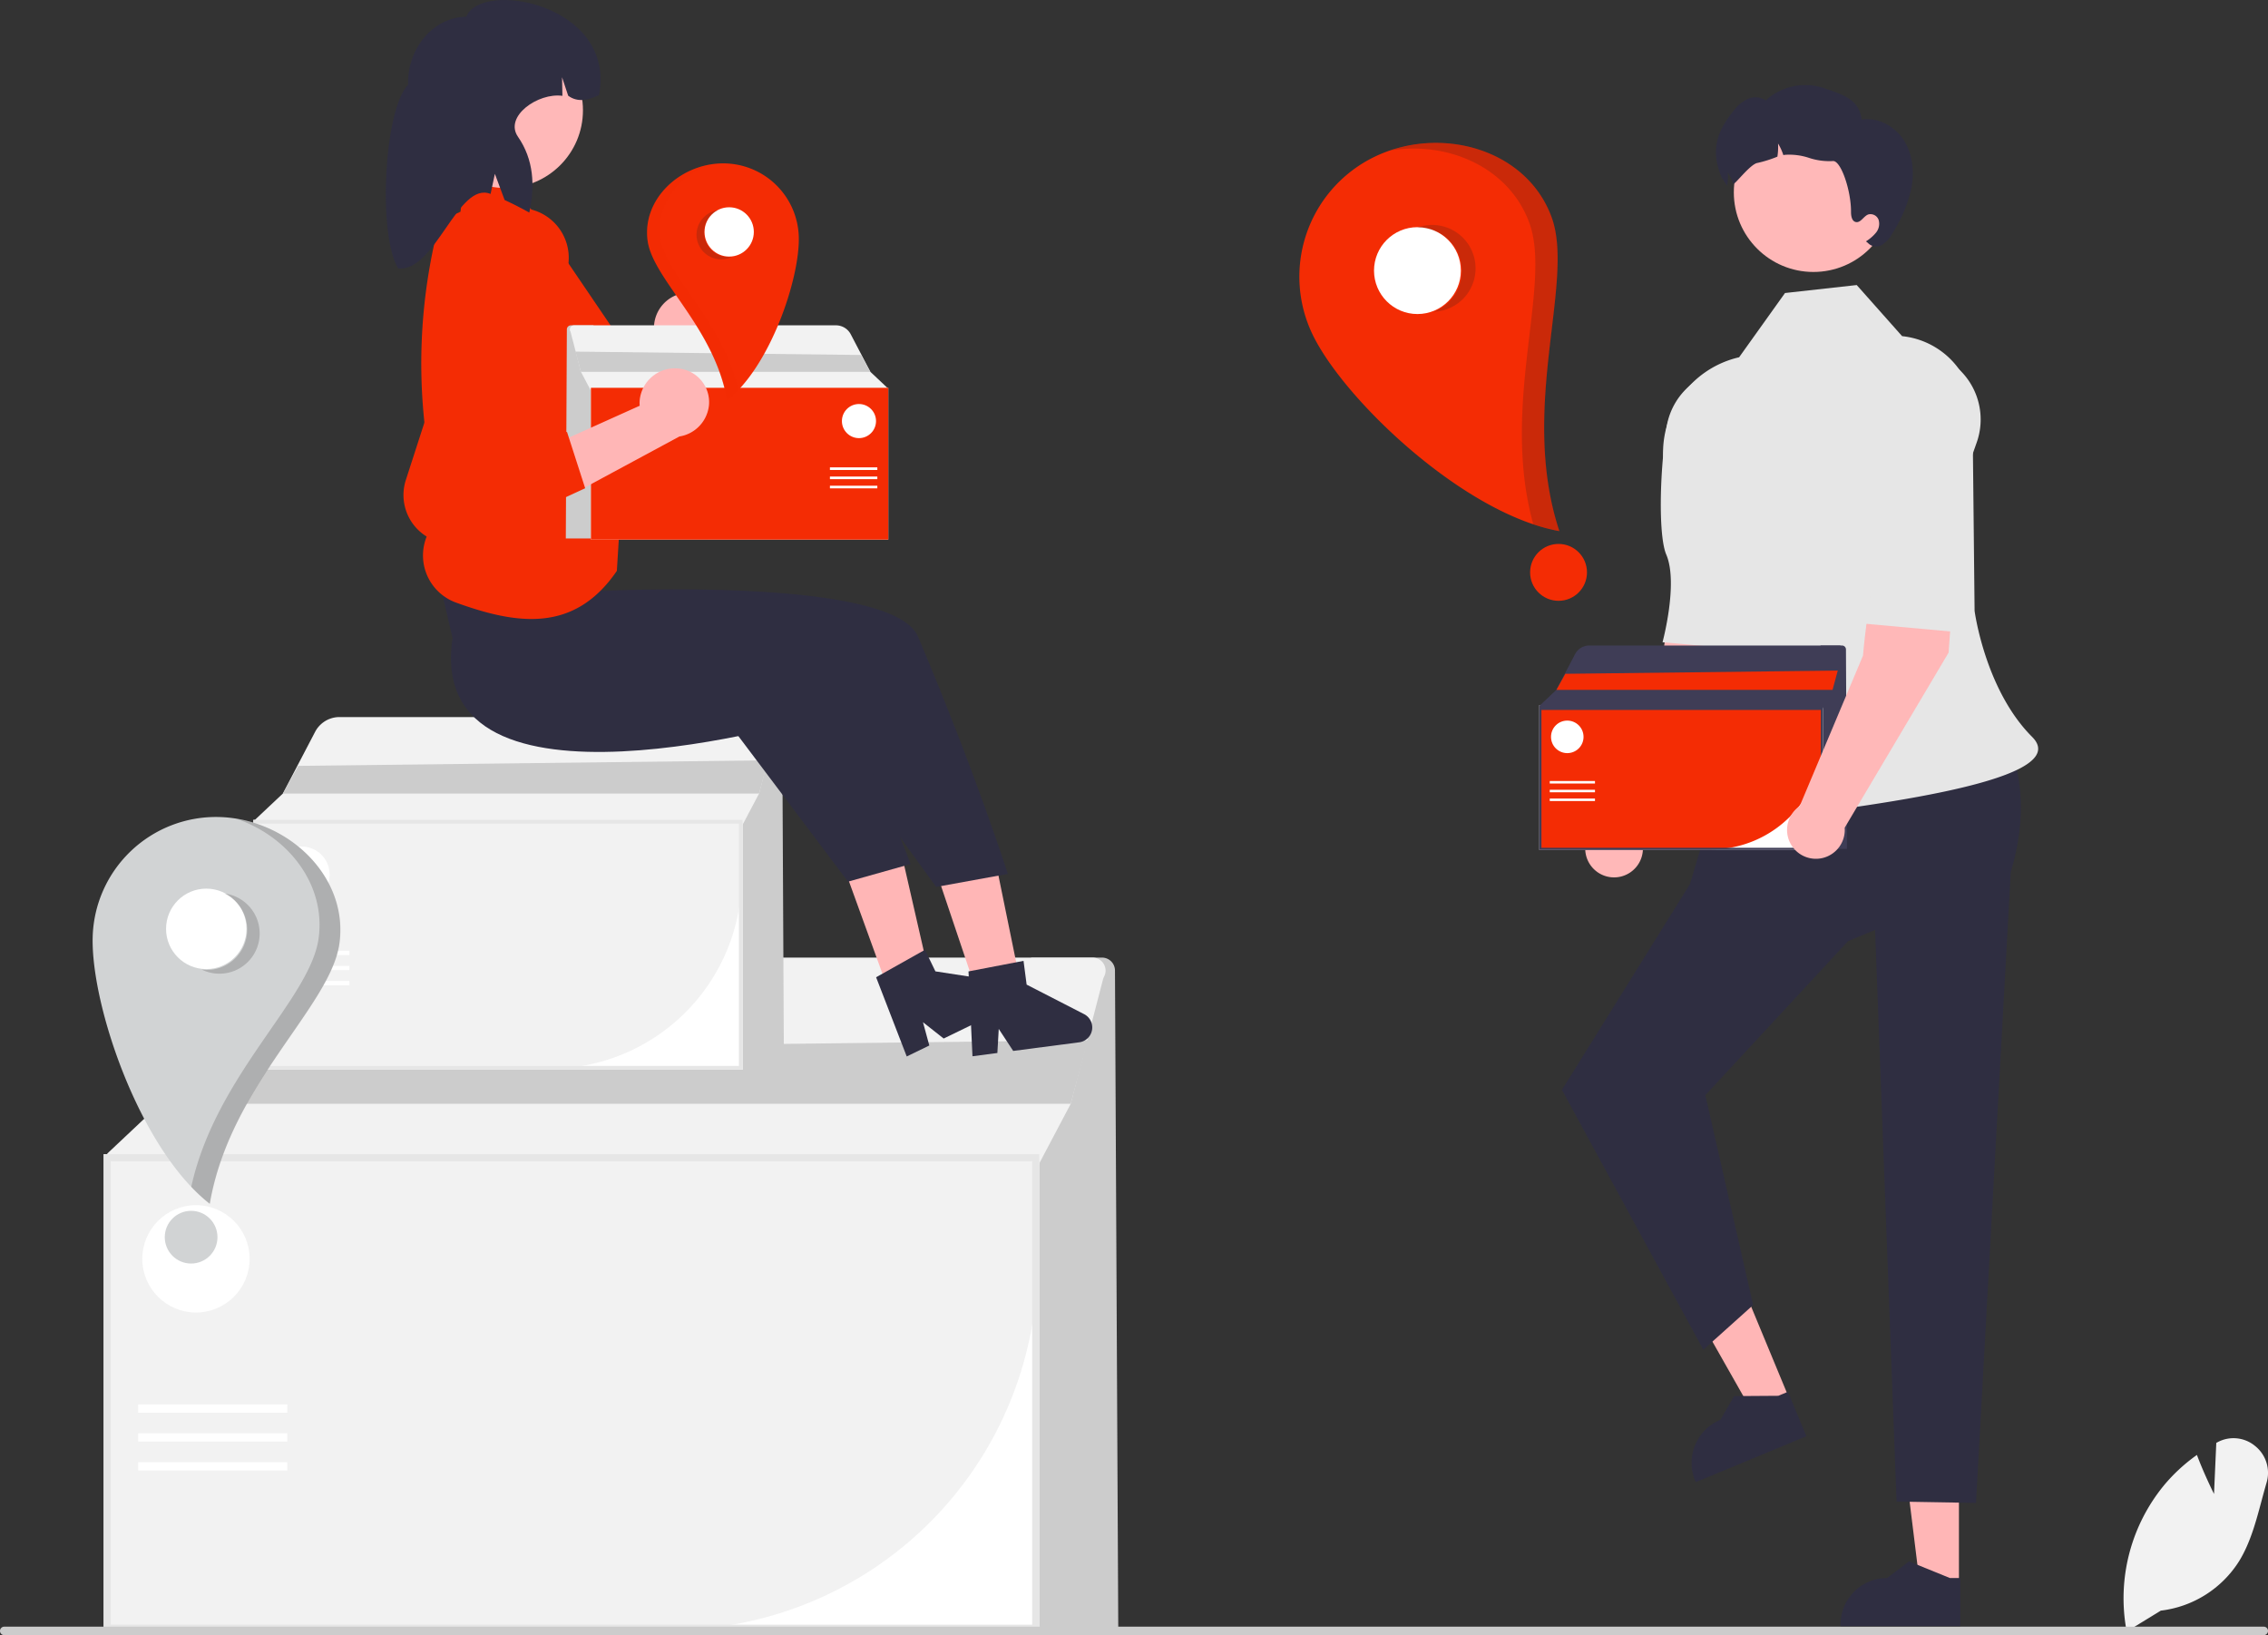 <svg xmlns="http://www.w3.org/2000/svg" width="638.67" height="460.389"
    viewBox="0 0 638.67 460.389" xmlns:xlink="http://www.w3.org/1999/xlink" role="img"
    artist="Katerina Limpitsouni" source="https://undraw.co/">
    <rect x="0" y="0" width="638.67" height="460.389" fill="#333333" stroke="none"/>
    <path
        d="M595.568,678.249H571.034V489.426h19.953a3.656,3.656,0,0,1,3.656,3.638Z"
        transform="translate(-280.665 -219.805)" fill="#ccc" />
    <path d="M573.327,679.249H309.863V544.774H573.327Z"
        transform="translate(-280.665 -219.805)" fill="#fff" />
    <path
        d="M469.483,678.749H310.363V545.274H572.827v30.13A103.462,103.462,0,0,1,469.483,678.749Z"
        transform="translate(-280.665 -219.805)" fill="#f2f2f2" />
    <path
        d="M591.573,494.789h0a3.656,3.656,0,0,0-.306.79l-9.085,35.018-9.854,18.663H310.863V544.612l14.886-14.014,17.365-33.216a14.823,14.823,0,0,1,2.978-3.928l0,0a14.823,14.823,0,0,1,10.158-4.028H588.34A3.656,3.656,0,0,1,591.573,494.789Z"
        transform="translate(-280.665 -219.805)" fill="#f2f2f2" />
    <path
        d="M573.327,679.249H309.863V544.774H573.327Zm-261.465-2H571.327V546.774H311.863Z"
        transform="translate(-280.665 -219.805)" fill="#e6e6e6" />
    <polygon points="306.37 292.898 301.516 310.792 45.084 310.792 53.37 295.898 306.37 292.898"
        fill="#ccc" />
    <rect x="38.913" y="395.435" width="41.999" height="2.324" fill="#fff" />
    <rect x="38.913" y="403.57" width="41.999" height="2.324" fill="#fff" />
    <rect x="38.913" y="411.704" width="41.999" height="2.324" fill="#fff" />
    <circle cx="55.182" cy="354.439" r="15.107" fill="#fff" />
    <path d="M501.421,520.449h-12.83V421.703h10.434a1.912,1.912,0,0,1,1.912,1.902Z"
        transform="translate(-280.665 -219.805)" fill="#ccc" />
    <path d="M489.79,520.972H352.01v-70.324H489.79Z"
        transform="translate(-280.665 -219.805)" fill="#fff" />
    <path
        d="M435.484,520.71H352.272v-69.801H489.528v15.757A54.106,54.106,0,0,1,435.484,520.71Z"
        transform="translate(-280.665 -219.805)" fill="#f2f2f2" />
    <path
        d="M499.331,424.508h0a1.912,1.912,0,0,0-.16.413l-4.751,18.313-5.153,9.76H352.533v-2.431l7.785-7.329,9.081-17.37a7.752,7.752,0,0,1,1.558-2.054v0a7.752,7.752,0,0,1,5.312-2.106H497.641A1.912,1.912,0,0,1,499.331,424.508Z"
        transform="translate(-280.665 -219.805)" fill="#f2f2f2" />
    <path
        d="M489.79,520.972H352.01v-70.324H489.79ZM353.056,519.926H488.744V451.694H353.056Z"
        transform="translate(-280.665 -219.805)" fill="#e6e6e6" />
    <polygon points="216.293 214.071 213.755 223.428 79.653 223.428 83.986 215.639 216.293 214.071"
        fill="#ccc" />
    <rect x="76.426" y="267.693" width="21.963" height="1.215" fill="#fff" />
    <rect x="76.426" y="271.947" width="21.963" height="1.215" fill="#fff" />
    <rect x="76.426" y="276.201" width="21.963" height="1.215" fill="#fff" />
    <circle cx="84.934" cy="246.254" r="7.9" fill="#fff" />
    <path
        d="M879.543,679.181l-.08-.426a50.104,50.104,0,0,1,10.605-40.77,48.613,48.613,0,0,1,8.933-8.301l.316-.228.138.364c1.648,4.346,3.729,8.699,4.677,10.626l.64-14.382.365-.194a9.502,9.502,0,0,1,10.592,1.093,9.665,9.665,0,0,1,3.192,10.349c-.497,1.69-.967,3.443-1.421,5.138-1.561,5.825-3.174,11.848-6.302,16.92a30.285,30.285,0,0,1-22.041,13.925Z"
        transform="translate(-280.665 -219.805)" fill="#f2f2f2" />
    <path
        d="M919.335,679.005a1.186,1.186,0,0,1-1.19,1.19H281.855a1.19,1.19,0,1,1,0-2.38h636.29A1.187,1.187,0,0,1,919.335,679.005Z"
        transform="translate(-280.665 -219.805)" fill="#ccc" />
    <path
        d="M775.01,374.53l-18.213-2.609c-6.16,10.3-8.349,37.715-8.349,37.715l-17.824,42.365a8.123,8.123,0,1,0,12.663,6.101l29.265-49.311Z"
        transform="translate(-280.665 -219.805)" fill="#ffb8b8" />
    <path
        d="M772.111,323.967l0,0A19.412,19.412,0,0,1,787.446,349.609l-3.865,10.955s-2.104,32.985-10.127,42.296l-24.62-2.229s4.501-16.641,1.046-24.693c-2.116-4.931-1.999-21.962.086-35.816A19.362,19.362,0,0,1,772.111,323.967Z"
        transform="translate(-280.665 -219.805)" fill="#e6e6e6" />
    <polygon points="551.636 446.418 540.665 446.417 535.446 404.1 551.638 404.101 551.636 446.418"
        fill="#ffb6b6" />
    <path
        d="M832.687,677.668l-33.737-.001v-.427a13.132,13.132,0,0,1,13.131-13.131h.001l6.162-4.675,11.498,4.676,2.945 0Z"
        transform="translate(-280.665 -219.805)" fill="#2f2e41" />
    <polygon
        points="503.939 393.973 493.805 398.174 472.773 361.085 487.731 354.883 503.939 393.973"
        fill="#ffb6b6" />
    <path
        d="M789.345,624.202l-31.164,12.923-.163-.394a13.132,13.132,0,0,1,7.099-17.16l.001-0,3.901-6.679,12.412-.085,2.72-1.128Z"
        transform="translate(-280.665 -219.805)" fill="#2f2e41" />
    <path
        d="M844.845,425.5l-77.858,8.134-10.415,35.078L720.504,526.675l39.824,73.167,14.025-12.588L760.89,528.171l40.181-43.379,7.619-3.161h0l6.048,160.968,22.37.367,9.789-177.618C851.601,449.657,850.185,436.701,844.845,425.5Z"
        transform="translate(-280.665 -219.805)" fill="#2f2e41" />
    <path
        d="M816.299,314.453l-12.779-14.39-20.193,2.244L770.399,320.4l0,0a27.601,27.601,0,0,0-21.011,31.615c5.017,28.889,22.066,56.907,16.437,71.161-8.546,21.637-9.067,30.461,11.389,27.428s88.989-10.027,75.702-23.314-16.205-35.49-16.205-35.49l-.533-50.797a22.576,22.576,0,0,0-19.878-26.551Z"
        transform="translate(-280.665 -219.805)" fill="#e6e6e6" />
    <circle cx="510.661" cy="54.16" r="22.415" fill="#ffb8b8" />
    <path
        d="M818.945,272.635a38.981,38.981,0,0,1-5.331,12.773,8.694,8.694,0,0,1-2.908,3.302,3.178,3.178,0,0,1-4.039-.505l-.545-.444a11.568,11.568,0,0,0,2.827-2.454,3.939,3.939,0,0,0,.757-3.524,2.426,2.426,0,0,0-2.969-1.585c-1.313.515-2.11,2.413-3.484,2.12-1.111-.242-1.343-1.706-1.343-2.858.04-6.018-2.868-14.57-5.119-14.308a18.156,18.156,0,0,1-6.715-.899,17.592,17.592,0,0,0-6.725-.858c-.162.02-.323.051-.495.081a14.891,14.891,0,0,0-1.494-3.261,17.423,17.423,0,0,1-.182,3.696,34.563,34.563,0,0,1-5.594,1.767c-2.08.293-6.654,6.513-6.866,5.877a14.891,14.891,0,0,0-1.494-3.261,17.423,17.423,0,0,1-.182,3.696c-.01.05-.01.091-.02.141-1.01-1.343-1.626-2.979-1.282-1.727-3.383-7.654-2.07-13.136,3.251-19.589a10.232,10.232,0,0,1,3.988-3.201,5.03,5.03,0,0,1,4.907.485,16.51,16.51,0,0,1,16.378-3.494c5.543,1.929,9.815,3.06,10.663,8.876,4.584-.737,9.3,1.868,11.824,5.755C819.268,263.133,819.783,268.081,818.945,272.635Z"
        transform="translate(-280.665 -219.805)" fill="#2f2e41" />
    <path d="M800.768,458.815h-7.44V401.556H799.379a1.109,1.109,0,0,1,1.109,1.103Z"
        transform="translate(-280.665 -219.805)" fill="#3f3d56" />
    <path d="M794.024,459.119H714.13V418.34H794.024Z"
        transform="translate(-280.665 -219.805)" fill="#fff" />
    <path
        d="M762.534,458.967H714.282V418.492h79.59v9.137A31.374,31.374,0,0,1,762.534,458.967Z"
        transform="translate(-280.665 -219.805)" fill="#F42C04" />
    <path
        d="M799.556,403.183h0a1.109,1.109,0,0,0-.093.239l-2.755,10.619-2.988,5.659h-79.287V418.291l4.514-4.25,5.266-10.072a4.495,4.495,0,0,1,.903-1.191h0a4.495,4.495,0,0,1,3.08-1.221h70.379A1.109,1.109,0,0,1,799.556,403.183Z"
        transform="translate(-280.665 -219.805)" fill="#3f3d56" />
    <path
        d="M794.024,459.119H714.13V418.34H794.024Zm-79.287-.606h78.681V418.947H714.737Z"
        transform="translate(-280.665 -219.805)" fill="#3f3d56" />
    <polygon
        points="517.515 188.809 516.044 194.236 438.283 194.236 440.795 189.719 517.515 188.809"
        fill="#F42C04" />
    <rect x="436.411" y="219.903" width="12.736" height="0.705" fill="#fff" />
    <rect x="436.411" y="222.37" width="12.736" height="0.705" fill="#fff" />
    <rect x="436.411" y="224.837" width="12.736" height="0.705" fill="#fff" />
    <circle cx="441.345" cy="207.471" r="4.581" fill="#fff" />
    <path
        d="M831.85,369.294l-18.213-2.609c-6.16,10.3-8.349,37.715-8.349,37.715l-17.824,42.365a8.123,8.123,0,1,0,12.663,6.101l29.265-49.311Z"
        transform="translate(-280.665 -219.805)" fill="#ffb8b8" />
    <path
        d="M821.978,318.732l0,0a19.412,19.412,0,0,1,15.335,25.642l-3.865,10.955s4.869,32.985-3.155,42.296l-24.62-2.229s4.501-16.641,1.046-24.693c-2.116-4.931-1.999-21.962.086-35.816C808.397,324.307,811.406,317.094,821.978,318.732Z"
        transform="translate(-280.665 -219.805)" fill="#e6e6e6" />
    <path
        d="M667.326,264.155A37.492,37.492,0,0,0,650.508,314.44c9.241,18.53,42.636,50.133,69.28,54.908-11.461-34.8,4.475-70.173-2.178-88.373C710.502,261.526,685.856,254.914,667.326,264.155Z"
        transform="translate(-280.665 -219.805)" fill="#F42C04" />
    <circle id="ae913700-e609-4a21-8232-fca89ee691a9"
        data-name="b262ea8c-1946-46c9-a449-3a1996c39394" cx="399.152" cy="76.193" r="12.228"
        fill="#fff" />
    <circle id="e5607a81-7f0e-4105-ad7c-335322d1da37"
        data-name="bcc29a3a-8123-4529-80aa-6f70df2823cf" cx="438.888" cy="161.159" r="8.009"
        fill="#F42C04" />
    <path
        d="M683.543,283.145a12.227,12.227,0,1,1,.828,24.441,12.226,12.226,0,0,0-4.686-23.677A12.228,12.228,0,0,1,683.543,283.145Z"
        transform="translate(-280.665 -219.805)" fill="#231f20" opacity="0.2"
        style="isolation:isolate" />
    <path
        d="M717.672,280.981c6.652,18.201-9.284,53.573,2.178,88.373a51.863,51.863,0,0,1-7.411-1.94c-9.338-33.641,5.318-67.256-1.109-84.841C705.577,266.834,688.338,259.504,672.15,262.178,689.917,256.119,711.158,263.158,717.672,280.981Z"
        transform="translate(-280.665 -219.805)" fill="#231f20" opacity="0.2"
        style="isolation:isolate" />
    <path
        d="M342.325,449.846a34.741,34.741,0,0,0-35.565,33.897c-.461,19.181,13.197,59.536,32.95,74.993,5.693-33.469,34.073-55.535,36.511-73.325C378.828,466.402,361.507,450.307,342.325,449.846Z"
        transform="translate(-280.665 -219.805)" fill="#d1d3d4" />
    <circle id="bacd35f3-e339-4cac-822d-9d99fa991c5b"
        data-name="b262ea8c-1946-46c9-a449-3a1996c39394" cx="58.092" cy="261.533" r="11.33"
        fill="#fff" />
    <circle id="b2bbbf75-ebb5-482c-96b6-874581e74278"
        data-name="bcc29a3a-8123-4529-80aa-6f70df2823cf" cx="53.819" cy="348.343" r="7.421"
        fill="#d1d3d4" />
    <path
        d="M347.379,472.426a11.33,11.33,0,1,1-9.912,20.377,11.328,11.328,0,0,0,6.422-21.423A11.33,11.33,0,0,1,347.379,472.426Z"
        transform="translate(-280.665 -219.805)" fill="#231f20" opacity="0.2"
        style="isolation:isolate" />
    <path
        d="M376.269,485.443c-2.438,17.79-30.819,39.856-36.511,73.325a48.056,48.056,0,0,1-5.229-4.8c6.929-31.6,33.5-52.781,35.856-69.969,2.109-15.384-8.834-28.857-23.251-33.682C364.31,453.053,378.657,468.023,376.269,485.443Z"
        transform="translate(-280.665 -219.805)" fill="#231f20" opacity="0.2"
        style="isolation:isolate" />
    <path
        d="M474.127,302.22a9.959,9.959,0,0,0-9.302,10.317,9.555,9.555,0,0,0,.215,1.565L435.642,332.622l16.253,7.188,25.425-18.689a9.932,9.932,0,0,0,7.022-9.885,9.505,9.505,0,0,0-9.955-9.032Q474.257,302.21,474.127,302.22Z"
        transform="translate(-280.665 -219.805)" fill="#ffb6b6" />
    <path
        d="M445.778,324.205l7.286,15.033-28.808,18.538a14.33,14.33,0,0,1-13.93.933h0a13.731,13.731,0,0,1-7.615-14.645l9.348-53.365a14.805,14.805,0,0,1,16.254-12.259h0a14.041,14.041,0,0,1,12.431,15.484q-.024.217-.054.434a14.404,14.404,0,0,1-.294,1.524l-10.205,37.952Z"
        transform="translate(-280.665 -219.805)" fill="#F42C04" />
    <rect x="125.962" y="127.704" width="41.198" height="41.198" fill="#ffb8b8" />
    <polygon points="264.862 249.035 280.596 243.742 289.358 286.57 278.696 290.156 264.862 249.035"
        fill="#ffb6b6" />
    <polygon
        points="238.195 245.744 253.802 240.086 263.558 282.698 252.983 286.531 238.195 245.744"
        fill="#ffb6b6" />
    <path
        d="M408.105,399.47c-8.257,55.049,101.704,22.503,101.704,22.503l34.477,47.562,20.185-3.67s-9.082-28.553-25.303-66.829C531.966,382.038,450.173,386.191,450.173,386.191L448.475,372.863l-46.792-.917Z"
        transform="translate(-280.665 -219.805)" fill="#2f2e41" />
    <path
        d="M487.536,425.664l25.427-15.836c18.615,37.171,24.102,53.269,24.102,53.269l-17.598,4.949Z"
        transform="translate(-280.665 -219.805)" fill="#2f2e41" />
    <path
        d="M431.641,280.562l-8.292-10.659-11.829-.513-1.181,10.025-5.861,2.703a157.192,157.192,0,0,0-2.648,68.102l0,0h0a6.064,6.064,0,0,1,1.725,5.89l-.38,1.515.035.055a8.874,8.874,0,0,1,1.178,6.625v0l-2.799,4.974a14.124,14.124,0,0,0,7.518,20.201c17.205,6.236,33.334,8.559,45.266-8.941l3.752-60.986Z"
        transform="translate(-280.665 -219.805)" fill="#F42C04" />
    <circle cx="142.289" cy="31.057" r="21.871" fill="#ffb8b8" />
    <path
        d="M411.974,224.498c-9.26.178-16.605,8.768-16.405,19.186-6.853,7.151-8.513,42.322-2.787,51.678,10.475,1.216,16.846-24.699,26.032-20.952l1.21-5.656,2.743,7.365q3.502,1.614,6.951,3.544c1.652-7.579,1.243-14.946-3.198-21.363-3.945-5.701,5.656-12.468,12.522-11.512h0l-.101-5.236,1.725,5.204c2.677,1.967,5.637,1.255,8.674-.167v0C454.263,221.002,416.145,214.004,411.974,224.498Z"
        transform="translate(-280.665 -219.805)" fill="#2f2e41" />
    <path
        d="M554.515,517.205l7.01-.916.387-6.782,4.069,6.2,18.592-2.429a4.215,4.215,0,0,0,1.38-7.929l-16.187-8.315-.874-6.691-15.495,2.972Z"
        transform="translate(-280.665 -219.805)" fill="#2f2e41" />
    <path
        d="M536,517.266l6.359-3.088-1.78-6.555,5.823,4.592,16.867-8.19a4.215,4.215,0,0,0-1.202-7.958l-17.986-2.762-2.947-6.07-13.757,7.725Z"
        transform="translate(-280.665 -219.805)" fill="#2f2e41" />
    <path d="M439.998,371.422h7.798V311.404h-6.342a1.162,1.162,0,0,0-1.162,1.156Z"
        transform="translate(-280.665 -219.805)" fill="#ccc" />
    <path d="M447.067,328.997h83.742v42.743H447.067Z"
        transform="translate(-280.665 -219.805)" fill="#fff" />
    <path
        d="M447.226,338.732v-9.577H530.65v42.425H480.074A32.885,32.885,0,0,1,447.226,338.732Z"
        transform="translate(-280.665 -219.805)" fill="#f2f2f2" />
    <path
        d="M441.268,313.109h0a1.162,1.162,0,0,1,.097.251l2.888,11.131,3.132,5.932h83.106V328.945l-4.732-4.455-5.52-10.558a4.712,4.712,0,0,0-.947-1.248h0a4.712,4.712,0,0,0-3.229-1.28H442.295A1.162,1.162,0,0,0,441.268,313.109Z"
        transform="translate(-280.665 -219.805)" fill="#f2f2f2" />
    <path
        d="M447.067,328.997h83.742v42.743H447.067Zm83.107,42.107H447.703V329.632h82.471Z"
        transform="translate(-280.665 -219.805)" fill="#F42C04" />
    <polygon points="162.045 98.997 163.588 104.685 245.095 104.685 242.461 99.951 162.045 98.997"
        fill="#ccc" />
    <rect x="233.707" y="131.589" width="13.349" height="0.739" fill="#fff" />
    <rect x="233.707" y="134.174" width="13.349" height="0.739" fill="#fff" />
    <rect x="233.707" y="136.76" width="13.349" height="0.739" fill="#fff" />
    <circle cx="241.885" cy="118.558" r="4.802" fill="#fff" />
    <path
        d="M483.815,265.811A21.287,21.287,0,0,1,505.607,286.581c.282,11.753-8.086,36.48-20.19,45.951-3.488-20.508-20.878-34.029-22.372-44.929C461.448,275.955,472.062,266.093,483.815,265.811Z"
        transform="translate(-280.665 -219.805)" fill="#F42C04" />
    <circle id="fecde2e6-4a2c-4b09-ace7-bfa7eb0316c1"
        data-name="b262ea8c-1946-46c9-a449-3a1996c39394" cx="205.337" cy="65.302" r="6.942"
        fill="#fff" />
    <circle id="ad96ff4a-d650-41fb-aeb3-38eefe479f45"
        data-name="bcc29a3a-8123-4529-80aa-6f70df2823cf" cx="207.955" cy="118.494" r="4.547"
        fill="#F42C04" />
    <path
        d="M480.718,279.647a6.942,6.942,0,1,0,6.074,12.486,6.941,6.941,0,0,1-3.935-13.127A6.942,6.942,0,0,0,480.718,279.647Z"
        transform="translate(-280.665 -219.805)" fill="#231f20" opacity="0.2"
        style="isolation:isolate" />
    <path
        d="M463.016,287.623c1.494,10.901,18.884,24.421,22.372,44.929a29.448,29.448,0,0,0,3.204-2.941c-4.246-19.363-20.527-32.341-21.97-42.873-1.292-9.426,5.413-17.682,14.247-20.638C470.344,267.776,461.553,276.949,463.016,287.623Z"
        transform="translate(-280.665 -219.805)" fill="#F42C04" opacity="0.2"
        style="isolation:isolate" />
    <path
        d="M471.448,323.541a9.959,9.959,0,0,0-10.644,8.926,9.555,9.555,0,0,0-.004,1.579l-31.684,14.26,15.097,9.375,27.773-14.979a9.932,9.932,0,0,0,8.326-8.814,9.505,9.505,0,0,0-8.604-10.327Q471.578,323.549,471.448,323.541Z"
        transform="translate(-280.665 -219.805)" fill="#ffb6b6" />
    <path
        d="M440.322,341.377,445.45,357.276l-31.102,14.359a14.33,14.33,0,0,1-13.925-1.01h0a13.731,13.731,0,0,1-5.508-15.561l16.665-51.551a14.805,14.805,0,0,1,17.799-9.883h0a14.041,14.041,0,0,1,10.161,17.059q-.054.212-.114.422a14.404,14.404,0,0,1-.503,1.468l-15.374,36.168Z"
        transform="translate(-280.665 -219.805)" fill="#F42C04" />
</svg>